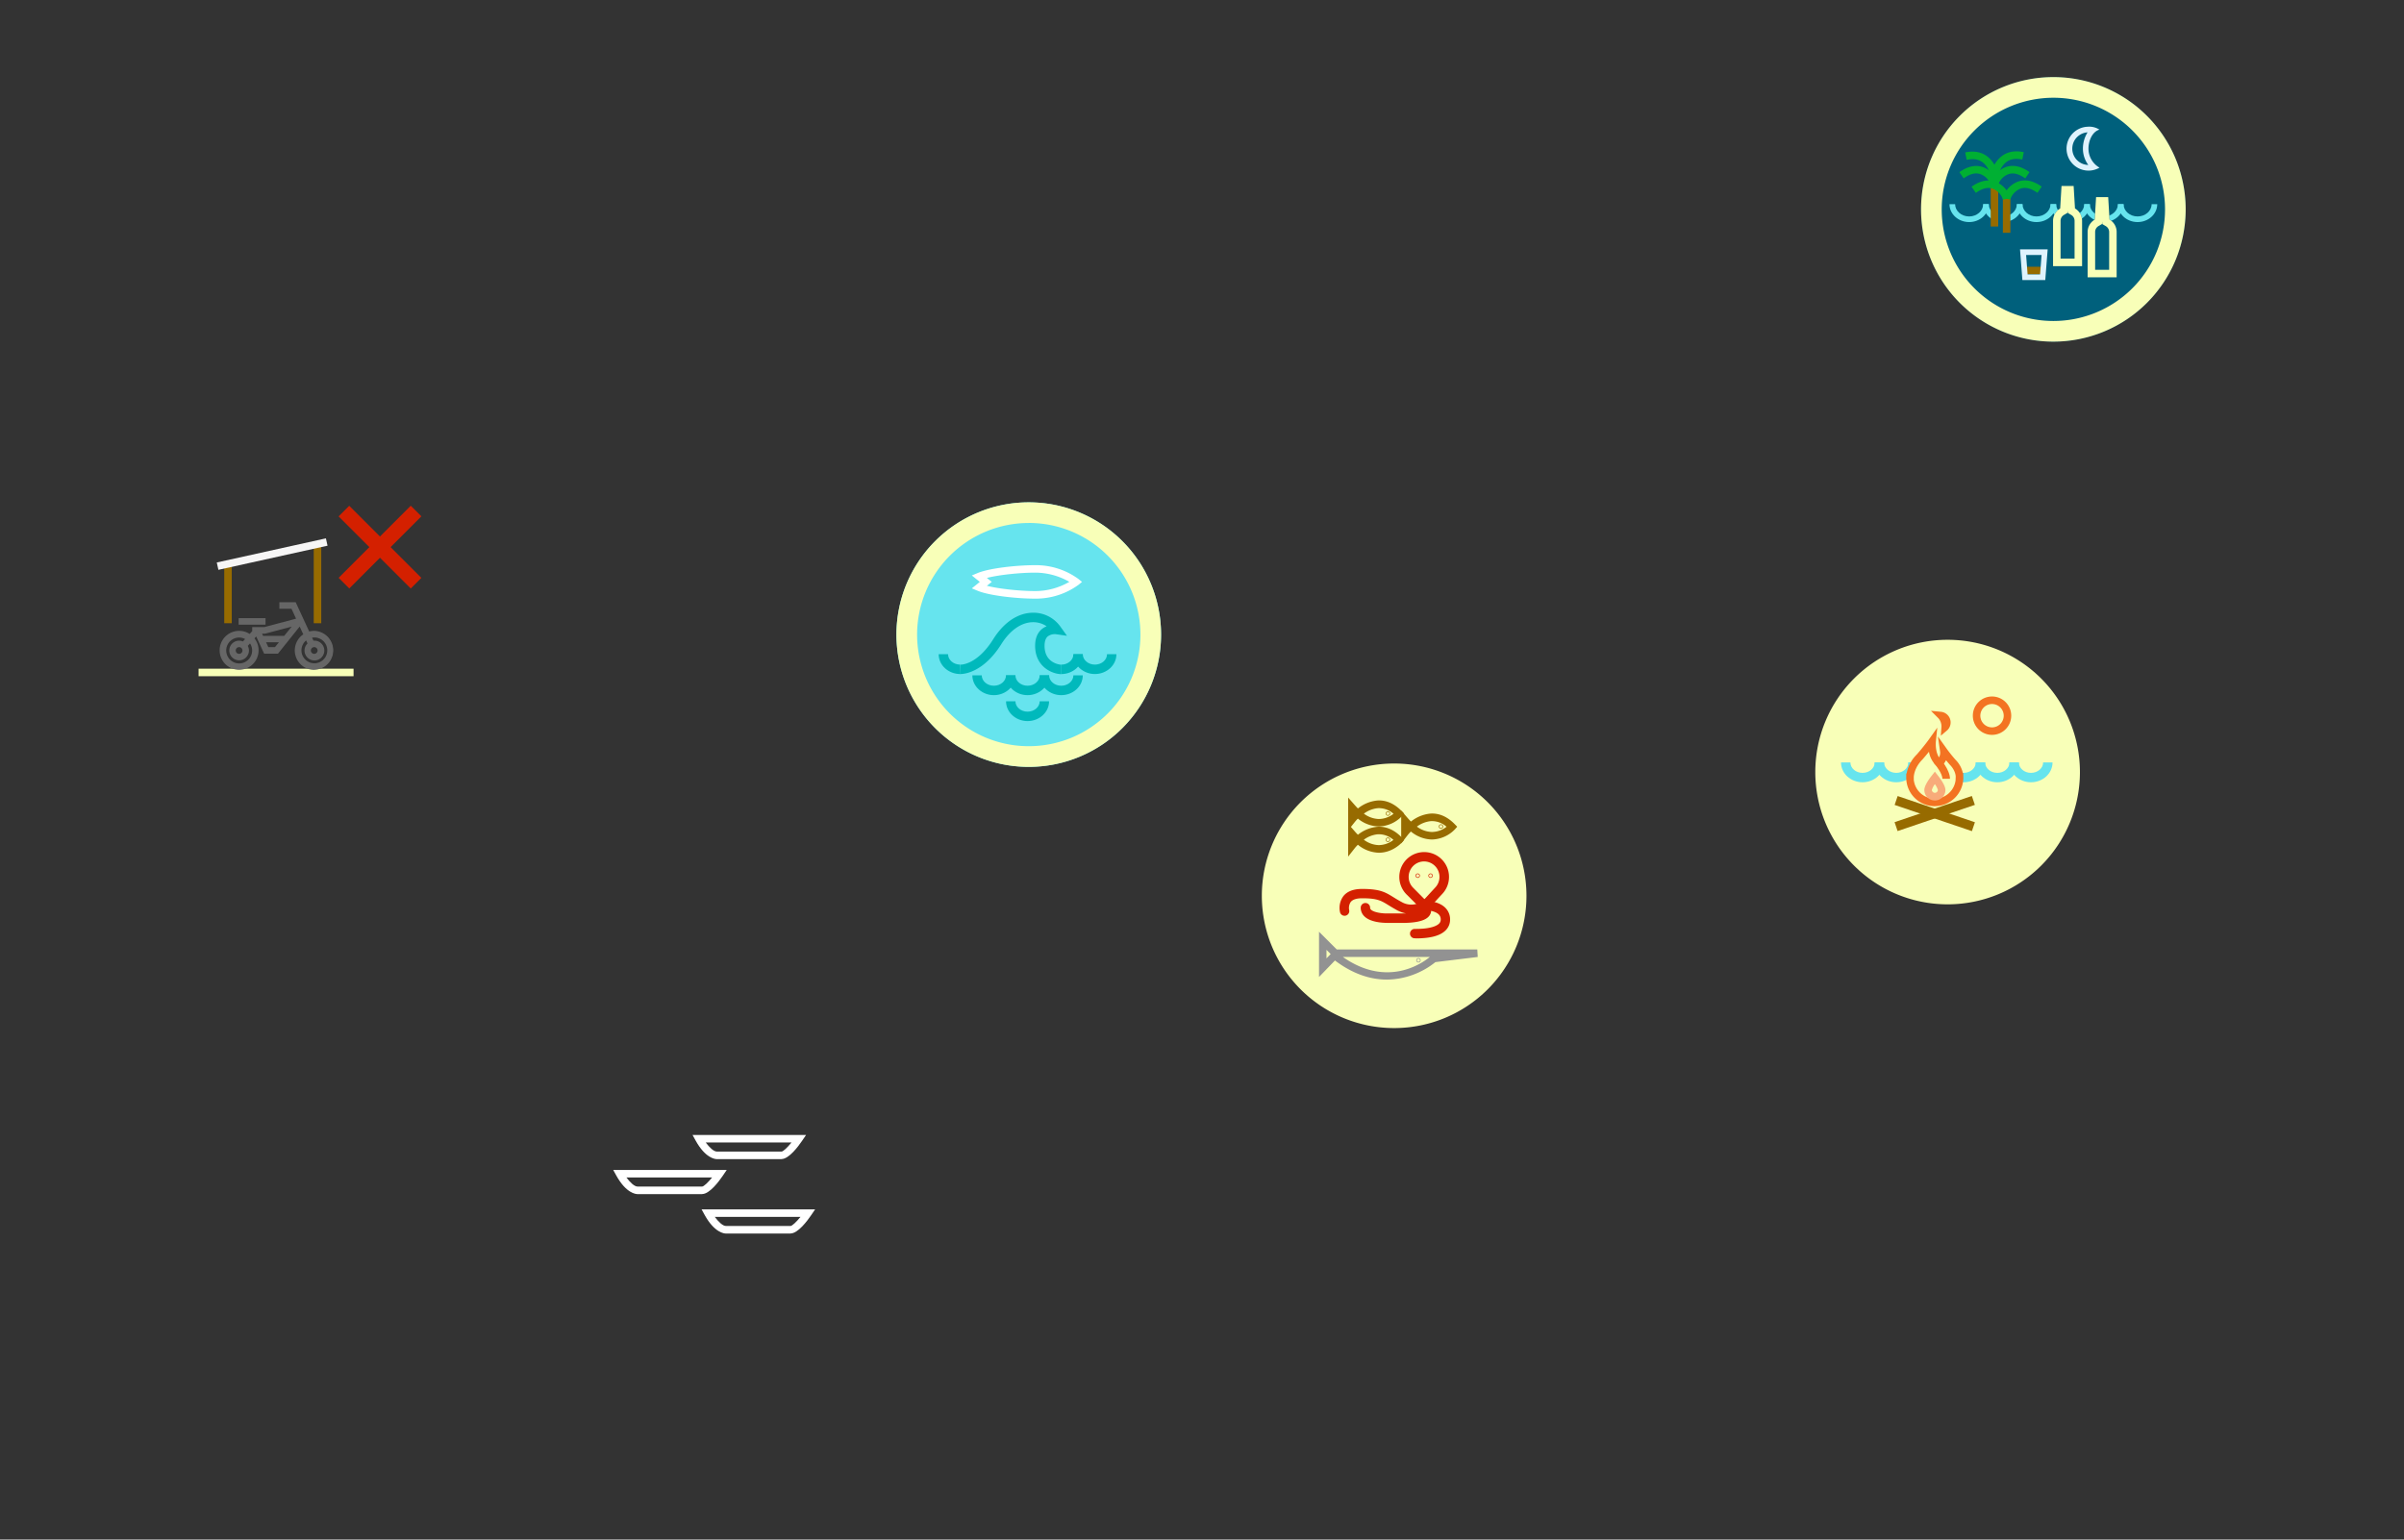 <svg id="Layer_1" data-name="Layer 1" xmlns="http://www.w3.org/2000/svg" viewBox="0 0 1280 820"><rect x="0" y="0" width="1280" height="820" fill="#333333" stroke="none"/><defs><style>.cls-1{fill:#d42000;}.cls-2{fill:#976b00;}.cls-3{fill:#f7f6f6;}.cls-4{fill:#f8ffb8;}.cls-5{fill:#666;}.cls-6{fill:#fff;}.cls-7{fill:#66e4ee;}.cls-8{fill:#00b9bc;}.cls-9{fill:#929292;}.cls-10{fill:#f37322;}.cls-11{fill:#f8ab7a;}.cls-12{fill:#00607c;}.cls-13{fill:#00b033;}.cls-14{fill:#dff3fd;}</style></defs><title>map-groups</title><g id="_goal-group_" data-name="&lt;goal-group&gt;"><rect class="cls-1" x="198.33" y="264.25" width="8" height="54.31" transform="translate(-146.8 228.43) rotate(-45)"/><rect class="cls-1" x="175.18" y="287.41" width="54.31" height="8" transform="translate(-146.8 228.46) rotate(-45.01)"/><rect class="cls-2" x="167.05" y="291.12" width="4" height="40.82"/><rect class="cls-2" x="119.4" y="300.37" width="4" height="31.56"/><rect class="cls-3" x="115.17" y="293.1" width="59.51" height="4" transform="translate(-60.32 38.27) rotate(-12.47)"/><rect class="cls-4" x="105.74" y="356.16" width="82.51" height="4"/><rect class="cls-5" x="127.56" y="329.73" width="13.32" height="2.49"/><path class="cls-5" d="M141.38,332.72H127.06v-3.48h14.32Zm-13.32-1h12.32v-1.48H128.06Z"/><path class="cls-5" d="M167.34,336.53a10,10,0,0,0-3,.46l-7.25-15.7h-7.87v2.48h6.28l2.81,6.11-17.52,4.65h-6v1.85l-1.79,2a9.94,9.94,0,1,0,1.84,1.68l1.72-1.89,4.4,9.53h6.8l11.92-14.89,2.43,5.28a9.86,9.86,0,1,0,5.23-1.52m-40,17.28a7.4,7.4,0,1,1,0-14.79,7.29,7.29,0,0,1,4,1.18l-1.84,2a4.63,4.63,0,0,0-2.13-.53,4.73,4.73,0,1,0,4.72,4.73,4.66,4.66,0,0,0-.74-2.53l1.82-2a7.35,7.35,0,0,1-5.8,11.92m2.28-7.39a2.29,2.29,0,1,1-2.28-2.29,2.29,2.29,0,0,1,2.28,2.29m17-1.25h-4.09l-1.65-3.57h8.65Zm4.91-6H139.77l-1-2.17h2.37l15.53-4.13Zm15.79,14.67a7.39,7.39,0,0,1-4.18-13.49l1.15,2.5a4.7,4.7,0,1,0,3-1.13,6.48,6.48,0,0,0-.77.07l-1.14-2.46a7.6,7.6,0,0,1,1.91-.28,7.4,7.4,0,1,1,0,14.79m-2.28-7.39a2.28,2.28,0,1,1,2.28,2.28,2.29,2.29,0,0,1-2.28-2.28"/><path class="cls-5" d="M167.34,356.8a10.38,10.38,0,0,1-5.87-18.94l-1.91-4.15L148,348.16h-7.36L136.42,339l-.92,1a10.37,10.37,0,1,1-8.17-4,10.26,10.26,0,0,1,5.59,1.65l1.37-1.49V334h6.46l16.89-4.49-2.43-5.27h-6.46v-3.48h8.69l7.2,15.6a10.27,10.27,0,0,1,2.7-.36,10.39,10.39,0,0,1,0,20.77m-7.55-25,3,6.42-.38.23a9.34,9.34,0,1,0,2.15-1l-.42.13-7.3-15.81h-7.05v1.48h6.1L159,330.2,140.82,335h-5.53v1.55L133.08,339l-.37-.25a9.23,9.23,0,0,0-5.38-1.72,9.42,9.42,0,1,0,7.13,3.31l-.28-.34,2.52-2.77,4.58,9.93h6.24Zm7.55,22.49a7.89,7.89,0,0,1-4.46-14.4l.49-.33,1.55,3.37-.29.25a4.21,4.21,0,1,0,2.71-1,4.91,4.91,0,0,0-.67.06l-.37.06-.19-.34-1.38-3,.57-.15a8,8,0,0,1,2-.3,7.9,7.9,0,1,1,0,15.79M163,341.1a6.88,6.88,0,1,0,4.37-1.58,5.85,5.85,0,0,0-1.2.13l.73,1.57a3.71,3.71,0,0,1,.47,0,5.27,5.27,0,1,1-3.64,1.5Zm-35.64,13.21a7.9,7.9,0,1,1,0-15.79,7.78,7.78,0,0,1,4.24,1.26l.5.32-2.5,2.74-.34-.17a4.12,4.12,0,0,0-1.9-.48,4.24,4.24,0,1,0,3.56,2l-.21-.32,2.48-2.72.36.46a7.76,7.76,0,0,1,1.7,4.84,7.9,7.9,0,0,1-7.89,7.89m0-14.79a6.9,6.9,0,1,0,6.89,6.9,6.78,6.78,0,0,0-1.13-3.74L131.93,344a5.16,5.16,0,0,1,.62,2.46,5.23,5.23,0,1,1-5.22-5.23,5.1,5.1,0,0,1,2,.42l1.18-1.29a6.77,6.77,0,0,0-3.19-.8m40,9.68a2.79,2.79,0,1,1,2.78-2.78,2.79,2.79,0,0,1-2.78,2.78m0-4.57a1.79,1.79,0,1,0,1.78,1.79,1.79,1.79,0,0,0-1.78-1.79m-40,4.57a2.79,2.79,0,1,1,2.78-2.78,2.79,2.79,0,0,1-2.78,2.78m0-4.57a1.79,1.79,0,1,0,1.78,1.79,1.79,1.79,0,0,0-1.78-1.79m19.55,1h-4.65l-2.11-4.57H150.6Zm-4-1h3.53l2.1-2.57h-6.82Zm8.92-5H139.45L138,336.47h3.08L158,332Zm-11.7-1h11.22l4-4.92-14.17,3.75h-1.59Z"/></g><g id="_boats-group_" data-name="&lt;boats-group&gt;"><path class="cls-6" d="M373.86,636H339.49c-1,0-6.12-.47-11.33-9.86l-1.65-3h60.43l-2.12,3.12c-2,2.92-7,9.71-11,9.71m-40.28-8.83c1.86,2.51,4.19,4.83,5.91,4.83h34.37c.9,0,3.11-2.11,5.33-4.83Z"/><path class="cls-6" d="M416.1,617.37H381.73c-1,0-6.12-.47-11.33-9.86l-1.65-3h60.43l-2.12,3.12c-2,2.92-7,9.71-11,9.71m-40.28-8.83c1.86,2.51,4.19,4.83,5.91,4.83H416.1c.89,0,3.11-2.1,5.33-4.83Z"/><path class="cls-6" d="M420.91,657H386.54c-1,0-6.12-.48-11.33-9.86l-1.65-3H434l-2.12,3.12c-2,2.92-7,9.71-11,9.71m-40.28-8.83c1.85,2.5,4.19,4.83,5.91,4.83h34.37c.9,0,3.11-2.11,5.33-4.83Z"/></g><g id="_surf-group_" data-name="&lt;surf-group&gt;"><path class="cls-7" d="M477.31,338a70.45,70.45,0,1,0,70.45-70.45A70.45,70.45,0,0,0,477.31,338"/><path class="cls-4" d="M547.76,278.53A59.45,59.45,0,1,1,488.31,338a59.52,59.52,0,0,1,59.45-59.45m0-11A70.45,70.45,0,1,0,618.2,338a70.45,70.45,0,0,0-70.44-70.45"/><path class="cls-6" d="M551.08,318.84c-9.84,0-24.31-1.6-30.53-4.18l-3.1-1.29,4.25-3.44-4.25-3.43,3.1-1.29c6.23-2.59,20.69-4.19,30.53-4.19a38.49,38.49,0,0,1,23.16,7.37l1.88,1.54-1.88,1.55a38.52,38.52,0,0,1-23.16,7.36M525.46,312c6.68,1.7,17.86,2.81,25.62,2.81a36.37,36.37,0,0,0,18.29-4.91A36.37,36.37,0,0,0,551.08,305c-7.76,0-18.94,1.11-25.62,2.81l2.59,2.1Z"/><path class="cls-8" d="M511.27,359c-6.33,0-11.48-4.73-11.48-10.55h5c0,3.05,2.9,5.53,6.46,5.53Z"/><path class="cls-8" d="M565.08,359v-5c3.56,0,6.46-2.48,6.46-5.53h5c0,5.82-5.15,10.55-11.48,10.55"/><path class="cls-8" d="M583,359c-6.33,0-11.48-4.73-11.48-10.55h5c0,3.05,2.9,5.53,6.46,5.53s6.45-2.48,6.45-5.53h5c0,5.82-5.15,10.55-11.48,10.55"/><path class="cls-8" d="M529.2,370.25c-6.32,0-11.47-4.73-11.47-10.55h5c0,3.05,2.89,5.53,6.45,5.53s6.46-2.48,6.46-5.53h5c0,5.82-5.15,10.55-11.48,10.55"/><path class="cls-8" d="M547.14,370.25c-6.33,0-11.48-4.73-11.48-10.55h5c0,3.05,2.9,5.53,6.46,5.53s6.46-2.48,6.46-5.53h5c0,5.82-5.15,10.55-11.48,10.55"/><path class="cls-8" d="M547.14,384.06c-6.33,0-11.48-4.73-11.48-10.55h5c0,3.05,2.9,5.53,6.46,5.53s6.46-2.48,6.46-5.53h5c0,5.82-5.15,10.55-11.48,10.55"/><path class="cls-8" d="M565.08,370.25c-6.33,0-11.48-4.73-11.48-10.55h5c0,3.05,2.9,5.53,6.46,5.53s6.46-2.48,6.46-5.53h5c0,5.82-5.15,10.55-11.48,10.55"/><path class="cls-8" d="M511.41,359h-.31l.3-5c.34,0,8.84.17,17.45-13.56,5.54-8.84,12.89-13.84,20.7-14.09a17.63,17.63,0,0,1,15.12,7.49l3.45,4.79-5.85-.84a6.27,6.27,0,0,0-4.42,1.18c-1.11,1-1.68,2.65-1.68,5,0,9.64,8.82,10.08,8.91,10.08v5c-4.55,0-13.93-3.69-13.93-15.1,0-3.84,1.16-6.79,3.44-8.76a9.54,9.54,0,0,1,2.69-1.63,12.76,12.76,0,0,0-7.57-2.17c-6.08.2-12,4.37-16.6,11.75C523.6,358.2,513.35,359,511.41,359"/></g><g id="_fishes-group_" data-name="&lt;fishes-group&gt;"><path class="cls-4" d="M671.86,477.11a70.45,70.45,0,1,0,70.44-70.45,70.44,70.44,0,0,0-70.44,70.45"/><path class="cls-4" d="M748.06,437.07v6.32s12.43-16,25.1-3c0,0-11.26,12.64-25.1-3.31"/><path class="cls-2" d="M746.06,449.23V431.71l3.51,4.05c.56.64,1.12,1.25,1.69,1.81a19.49,19.49,0,0,1,10.46-4.25c4.62-.25,8.95,1.65,12.87,5.67l1.3,1.33-1.24,1.4a17.55,17.55,0,0,1-12.19,5.41h-.1a18.19,18.19,0,0,1-11.13-4.25,21.67,21.67,0,0,0-1.59,1.74Zm8.32-9a13.93,13.93,0,0,0,8,2.89,12.74,12.74,0,0,0,7.84-2.78,11.76,11.76,0,0,0-8.23-3,14.86,14.86,0,0,0-7.57,2.92"/><path class="cls-4" d="M719.82,444.1v6.33s12.43-16,25.09-3c0,0-11.25,12.63-25.09-3.32"/><path class="cls-2" d="M717.82,456.23V438.74l3.51,4.05c.56.65,1.12,1.25,1.69,1.81a19.49,19.49,0,0,1,10.46-4.25c4.61-.26,8.95,1.65,12.87,5.67l1.3,1.34-1.24,1.39c-.2.22-5,5.48-12.29,5.42A18.31,18.31,0,0,1,723,449.92a19.8,19.8,0,0,0-1.59,1.74Zm8.32-9a13.93,13.93,0,0,0,8,2.89,13,13,0,0,0,7.8-2.78,11.77,11.77,0,0,0-8.23-3,14.8,14.8,0,0,0-7.58,2.93"/><path class="cls-4" d="M719.82,430.15v6.32s12.43-16,25.09-3c0,0-11.25,12.64-25.09-3.31"/><path class="cls-2" d="M717.82,442.27V424.79l3.51,4c.56.64,1.12,1.24,1.69,1.81a19.41,19.41,0,0,1,10.46-4.25c4.61-.26,8.95,1.65,12.87,5.67l1.3,1.33-1.24,1.39a17.52,17.52,0,0,1-12.19,5.42h-.1A18.19,18.19,0,0,1,723,436a21.67,21.67,0,0,0-1.59,1.74Zm8.32-8.95a14,14,0,0,0,8,2.89,12.88,12.88,0,0,0,7.84-2.78,11.76,11.76,0,0,0-8.22-3,14.88,14.88,0,0,0-7.58,2.93"/><path class="cls-4" d="M739.19,433.29a.16.16,0,1,1-.16-.16.16.16,0,0,1,.16.16"/><path class="cls-2" d="M739,434.45a1.16,1.16,0,1,1,1.16-1.16,1.16,1.16,0,0,1-1.16,1.16m0-2a.84.84,0,1,0,.84.84.85.85,0,0,0-.84-.84"/><path class="cls-4" d="M739.19,447.25a.16.16,0,1,1-.16-.16.16.16,0,0,1,.16.16"/><path class="cls-2" d="M739,448.41a1.16,1.16,0,1,1,1.16-1.16,1.16,1.16,0,0,1-1.16,1.16m0-2a.84.84,0,1,0,.84.84.85.85,0,0,0-.84-.84"/><path class="cls-4" d="M767.4,440.22a.16.16,0,0,1-.16.16.16.16,0,1,1,0-.32.16.16,0,0,1,.16.16"/><path class="cls-2" d="M767.24,441.38a1.16,1.16,0,1,1,1.16-1.16,1.16,1.16,0,0,1-1.16,1.16m0-2a.84.84,0,1,0,.83.84.83.83,0,0,0-.83-.84"/><path class="cls-9" d="M738.4,521.74c-8.07,0-17.5-2.53-27.61-10.18l-8.48,8.79v-24.1l9.44,9.44h74.83l.24,4-22.55,2.75a42.1,42.1,0,0,1-25.87,9.31M715,509.69c23.71,16.61,42.38,3.25,46.3,0Zm-8.72-3.78v4.54l2.23-2.31Z"/><path class="cls-9" d="M755.25,512.62a1.16,1.16,0,1,1,1.16-1.16,1.16,1.16,0,0,1-1.16,1.16m0-2a.84.84,0,1,0,.84.84.85.85,0,0,0-.84-.84"/><path class="cls-1" d="M758.64,486.12l-9.72-9.72a13.23,13.23,0,1,1,18.74,0Zm-.37-27.31a8.23,8.23,0,0,0-5.82,14.05l6,6.05,5.59-6.05a8.23,8.23,0,0,0-5.82-14.05"/><path class="cls-1" d="M754.85,467.55a1.16,1.16,0,1,1,1.16-1.16,1.16,1.16,0,0,1-1.16,1.16m0-2a.84.84,0,1,0,.84.84.85.85,0,0,0-.84-.84"/><path class="cls-1" d="M761.7,467.55a1.16,1.16,0,1,1,1.16-1.16,1.17,1.17,0,0,1-1.16,1.16m0-2a.84.84,0,0,0,0,1.68.84.84,0,0,0,0-1.68"/><path class="cls-1" d="M738.51,491.53c-2.22,0-8.77-.28-12-3.43a6.34,6.34,0,0,1-2-4.65,2.5,2.5,0,0,1,5,0,1.37,1.37,0,0,0,.47,1.05c1.6,1.55,6.32,2.13,9.16,2h7.11c.86,0,1.66,0,2.39,0a17.23,17.23,0,0,1-4.88-1.76c-1.79-1-3.2-1.84-4.44-2.61-4-2.47-6-3.7-14.15-3.7-2,0-4.72.34-6,2a5.73,5.73,0,0,0-.81,4.29,2.5,2.5,0,0,1-4.86,1.17,10.53,10.53,0,0,1,1.72-8.52c2-2.6,5.39-3.91,10-3.91,9.61,0,12.46,1.77,16.78,4.45,1.18.73,2.52,1.56,4.18,2.45a10.26,10.26,0,0,0,10.68-.1l1.75-1.29,1.52,1.54c.3.3,2.84,3,1.52,6.17-1.39,3.34-6.27,4.89-15.35,4.89h-7.71"/><path class="cls-1" d="M753.81,499.75h-.56a2.5,2.5,0,1,1,0-5h.55c8.33,0,11.35-1.76,12.41-2.82a2.91,2.91,0,0,0,.9-2.2A3.62,3.62,0,0,0,766,487c-2-1.94-6.24-2.27-7.68-2.23h-.06a2.5,2.5,0,0,1-.08-5c.75,0,7.42-.12,11.29,3.64a8.64,8.64,0,0,1,2.62,6.37,7.92,7.92,0,0,1-2.38,5.74c-2.88,2.88-8.09,4.28-15.92,4.28"/></g><g id="_camping-group_" data-name="&lt;camping-group&gt;"><path class="cls-4" d="M966.55,411.2A70.45,70.45,0,1,0,1037,340.76a70.45,70.45,0,0,0-70.45,70.44"/><path class="cls-7" d="M991.71,416.64c-6.33,0-11.47-4.73-11.47-10.54h5c0,3.06,2.9,5.54,6.47,5.54s6.47-2.48,6.47-5.54h5c0,5.81-5.15,10.54-11.47,10.54"/><path class="cls-7" d="M1009.65,416.64c-6.33,0-11.47-4.73-11.47-10.54h5c0,3.06,2.9,5.54,6.47,5.54s6.46-2.48,6.46-5.54h5c0,5.81-5.14,10.54-11.46,10.54"/><path class="cls-7" d="M1027.58,416.64c-6.32,0-11.47-4.73-11.47-10.54h5c0,3.06,2.91,5.54,6.47,5.54s6.47-2.48,6.47-5.54h5c0,5.81-5.14,10.54-11.47,10.54"/><path class="cls-7" d="M1045.52,416.64c-6.32,0-11.47-4.73-11.47-10.54h5c0,3.06,2.9,5.54,6.47,5.54s6.47-2.48,6.47-5.54h5c0,5.81-5.15,10.54-11.47,10.54"/><path class="cls-7" d="M1063.46,416.64c-6.33,0-11.47-4.73-11.47-10.54h5c0,3.06,2.9,5.54,6.47,5.54s6.47-2.48,6.47-5.54h5c0,5.81-5.15,10.54-11.47,10.54"/><path class="cls-7" d="M1081.39,416.64c-6.32,0-11.46-4.73-11.46-10.54h5c0,3.06,2.9,5.54,6.46,5.54s6.47-2.48,6.47-5.54h5c0,5.81-5.14,10.54-11.47,10.54"/><path class="cls-4" d="M1032.44,406.45a7.11,7.11,0,0,0,2.57-6.29s1.91,2.69,4.72,5.87c3.76,3.83,3.61,7.69,3.61,7.69h0l0,.47a13.2,13.2,0,1,1-26.4,0V414h0s-.2-5.44,5.1-10.84c4-4.48,6.66-8.28,6.66-8.28s-.8,7.77,3.7,11.54"/><path class="cls-10" d="M1030.17,429.39a15.21,15.21,0,0,1-15.2-15.2V412h.2a19.23,19.23,0,0,1,5.45-10.2c3.81-4.33,6.46-8,6.49-8.08l4.39-6.16-.77,7.53c0,.05-.46,5,1.69,8.29a5,5,0,0,0,.61-2.93l-1.21-8.23,4.82,6.75s1.87,2.63,4.55,5.67a14.42,14.42,0,0,1,3.92,7.05h.18l.08,2.41a15.23,15.23,0,0,1-15.2,15.26M1019,415.45a11.2,11.2,0,0,0,22.24.13l.07-1.94c0-.1,0-3.1-3-6.21l-.07-.07c-.77-.87-1.47-1.7-2.08-2.46a9.16,9.16,0,0,1-2.42,3.08l-1.28,1.08-1.29-1.08a12.91,12.91,0,0,1-4.09-7.6c-1,1.23-2.17,2.64-3.49,4.14l-.07.07c-4.58,4.66-4.53,9.32-4.53,9.36Z"/><path class="cls-4" d="M1035.72,387.28a8.55,8.55,0,0,0-2.18-6.11,3.72,3.72,0,0,1,2.18,6.11"/><path class="cls-10" d="M1033.38,391.83l.34-4.69a6.54,6.54,0,0,0-1.59-4.55l-4-4,5.58.55a5.71,5.71,0,0,1,3.27,9.64Z"/><path class="cls-4" d="M1031.08,404.94s5.15,5.7,5.15,9.85"/><path class="cls-10" d="M1038.23,414.79h-4c0-2.45-2.84-6.52-4.63-8.52l3-2.67c.58.64,5.66,6.41,5.66,11.19"/><path class="cls-11" d="M1030.21,426.36a5.61,5.61,0,0,1-5.61-5.61c0-2.43,2.83-6.24,4.05-7.76l1.56-2,1.56,2c1.22,1.52,4.06,5.33,4.06,7.76a5.62,5.62,0,0,1-5.62,5.61m0-8.72a10.35,10.35,0,0,0-1.61,3.12,1.62,1.62,0,0,0,3.23,0,10.6,10.6,0,0,0-1.62-3.12"/><rect class="cls-2" x="1008.41" y="430.8" width="43.44" height="5" transform="translate(-84.58 353.72) rotate(-18.73)"/><rect class="cls-2" x="1027.63" y="411.58" width="5" height="43.44" transform="translate(288.88 1269.64) rotate(-71.26)"/><path class="cls-4" d="M1068.87,381.19a8.21,8.21,0,1,1-8.21-8.22,8.22,8.22,0,0,1,8.21,8.22"/><path class="cls-10" d="M1060.66,391.4a10.22,10.22,0,1,1,10.21-10.21,10.22,10.22,0,0,1-10.21,10.21m0-16.43a6.22,6.22,0,1,0,6.21,6.22,6.22,6.22,0,0,0-6.21-6.22"/></g><g id="_party-group_" data-name="&lt;party-group&gt;"><path class="cls-12" d="M1022.86,111.5a70.45,70.45,0,1,0,70.44-70.44,70.45,70.45,0,0,0-70.44,70.44"/><path class="cls-4" d="M1093.3,52.06a59.45,59.45,0,1,1-59.44,59.44,59.52,59.52,0,0,1,59.44-59.44m0-11a70.45,70.45,0,1,0,70.45,70.44,70.44,70.44,0,0,0-70.45-70.44"/><path class="cls-7" d="M1048.46,118.28c-5.77,0-10.47-4.28-10.47-9.54h3c0,3.61,3.35,6.54,7.47,6.54s7.47-2.93,7.47-6.54h3c0,5.26-4.7,9.54-10.47,9.54"/><path class="cls-7" d="M1066.4,118.28c-5.77,0-10.47-4.28-10.47-9.54h3c0,3.61,3.35,6.54,7.47,6.54s7.47-2.93,7.47-6.54h3c0,5.26-4.7,9.54-10.47,9.54"/><path class="cls-7" d="M1084.33,118.28c-5.77,0-10.46-4.28-10.46-9.54h3c0,3.61,3.35,6.54,7.46,6.54s7.47-2.93,7.47-6.54h3c0,5.26-4.69,9.54-10.47,9.54"/><path class="cls-7" d="M1102.27,118.28c-5.77,0-10.47-4.28-10.47-9.54h3c0,3.61,3.35,6.54,7.47,6.54s7.47-2.93,7.47-6.54h3c0,5.26-4.7,9.54-10.47,9.54"/><path class="cls-7" d="M1120.21,118.28c-5.77,0-10.47-4.28-10.47-9.54h3c0,3.61,3.35,6.54,7.47,6.54s7.47-2.93,7.47-6.54h3c0,5.26-4.7,9.54-10.47,9.54"/><path class="cls-7" d="M1138.15,118.28c-5.78,0-10.47-4.28-10.47-9.54h3c0,3.61,3.35,6.54,7.47,6.54s7.47-2.93,7.47-6.54h3c0,5.26-4.7,9.54-10.47,9.54"/><rect class="cls-12" x="1061.94" y="111.5" width="7.1" height="8.83"/><rect class="cls-2" x="1059.94" y="98.15" width="4" height="22.49"/><rect class="cls-2" x="1066.42" y="102.87" width="4" height="21.12"/><path class="cls-13" d="M1066.49,106.34a9.24,9.24,0,0,0-4.93-5.61c-3.58-1.6-7,.22-9.53,2l-2.28-3.29c1.82-1.26,7.35-5.07,13.44-2.35a13.26,13.26,0,0,1,7.18,8.29l-3.89,1,1.94-.48Z"/><path class="cls-13" d="M1070.36,106.34l-3.88-1a13.26,13.26,0,0,1,7.18-8.29c6.09-2.72,11.62,1.09,13.44,2.35l-2.27,3.29c-2.56-1.77-6-3.59-9.53-2a9.24,9.24,0,0,0-4.94,5.61"/><path class="cls-13" d="M1063.93,95.21l-4-.15a11.42,11.42,0,0,0-3.22-7.65c-3-3.12-6.69-2.86-9.56-2.29l-.78-3.93c2.06-.4,8.31-1.64,13.21,3.44a15.44,15.44,0,0,1,4.34,10.58"/><path class="cls-13" d="M1060,95.06a15.43,15.43,0,0,1,4.34-10.57c4.89-5.08,11.15-3.85,13.21-3.44l-.78,3.92c-2.87-.56-6.56-.81-9.55,2.29a11.64,11.64,0,0,0-3.23,7.64Z"/><path class="cls-13" d="M1060,98.61a9.18,9.18,0,0,0-4.93-5.62c-3.57-1.6-7,.22-9.53,2l-2.27-3.29c1.82-1.26,7.35-5.07,13.44-2.35a13.26,13.26,0,0,1,7.17,8.29Z"/><path class="cls-13" d="M1063.88,98.61l-3.88-1a13.26,13.26,0,0,1,7.18-8.29c6.08-2.72,11.61,1.09,13.43,2.35L1078.34,95c-2.56-1.77-5.95-3.58-9.53-2a9.15,9.15,0,0,0-4.93,5.62"/><path class="cls-14" d="M1111.51,70.49a16.44,16.44,0,0,0-2.47,8.67,14.67,14.67,0,0,0,2.86,8.69,8.69,8.69,0,0,1-.39-17.36m.53-3a11.69,11.69,0,1,0,5.84,21.8A11.66,11.66,0,0,1,1112,79.16c0-4.32,2.12-9.07,5.84-10.11a10,10,0,0,0-5.84-1.58"/><path class="cls-12" d="M1108.6,141.73h-15.46V117.62a7.59,7.59,0,0,1,3.79-6.6l.72-12h6.45l.72,12a7.6,7.6,0,0,1,3.78,6.6Z"/><path class="cls-4" d="M1100.87,112.05l.08,1.33,1.84,1.08a3.63,3.63,0,0,1,1.81,3.16v20.11h-7.46V117.62a3.62,3.62,0,0,1,1.81-3.15l1.84-1.08.08-1.34m3.23-13h-6.45l-.72,12a7.59,7.59,0,0,0-3.79,6.6v24.11h15.46V117.62a7.6,7.6,0,0,0-3.78-6.6Z"/><path class="cls-12" d="M1127,147.67h-15.46V123.56a7.62,7.62,0,0,1,3.78-6.61l.72-12h6.45l.72,12a7.62,7.62,0,0,1,3.79,6.61Z"/><path class="cls-4" d="M1119.27,118l.09,1.34,1.83,1.08a3.64,3.64,0,0,1,1.82,3.16v20.11h-7.46V123.56a3.64,3.64,0,0,1,1.8-3.16l1.84-1.08.08-1.34m3.23-13h-6.45l-.72,12a7.62,7.62,0,0,0-3.78,6.61v24.11H1127V123.56a7.62,7.62,0,0,0-3.79-6.61Z"/><rect class="cls-2" x="1078.42" y="142.07" width="9.08" height="4"/><path class="cls-14" d="M1089,149.17h-12.19l-1.26-16.37h14.72Zm-9.41-3h6.64l.8-10.37h-8.24Z"/></g></svg>